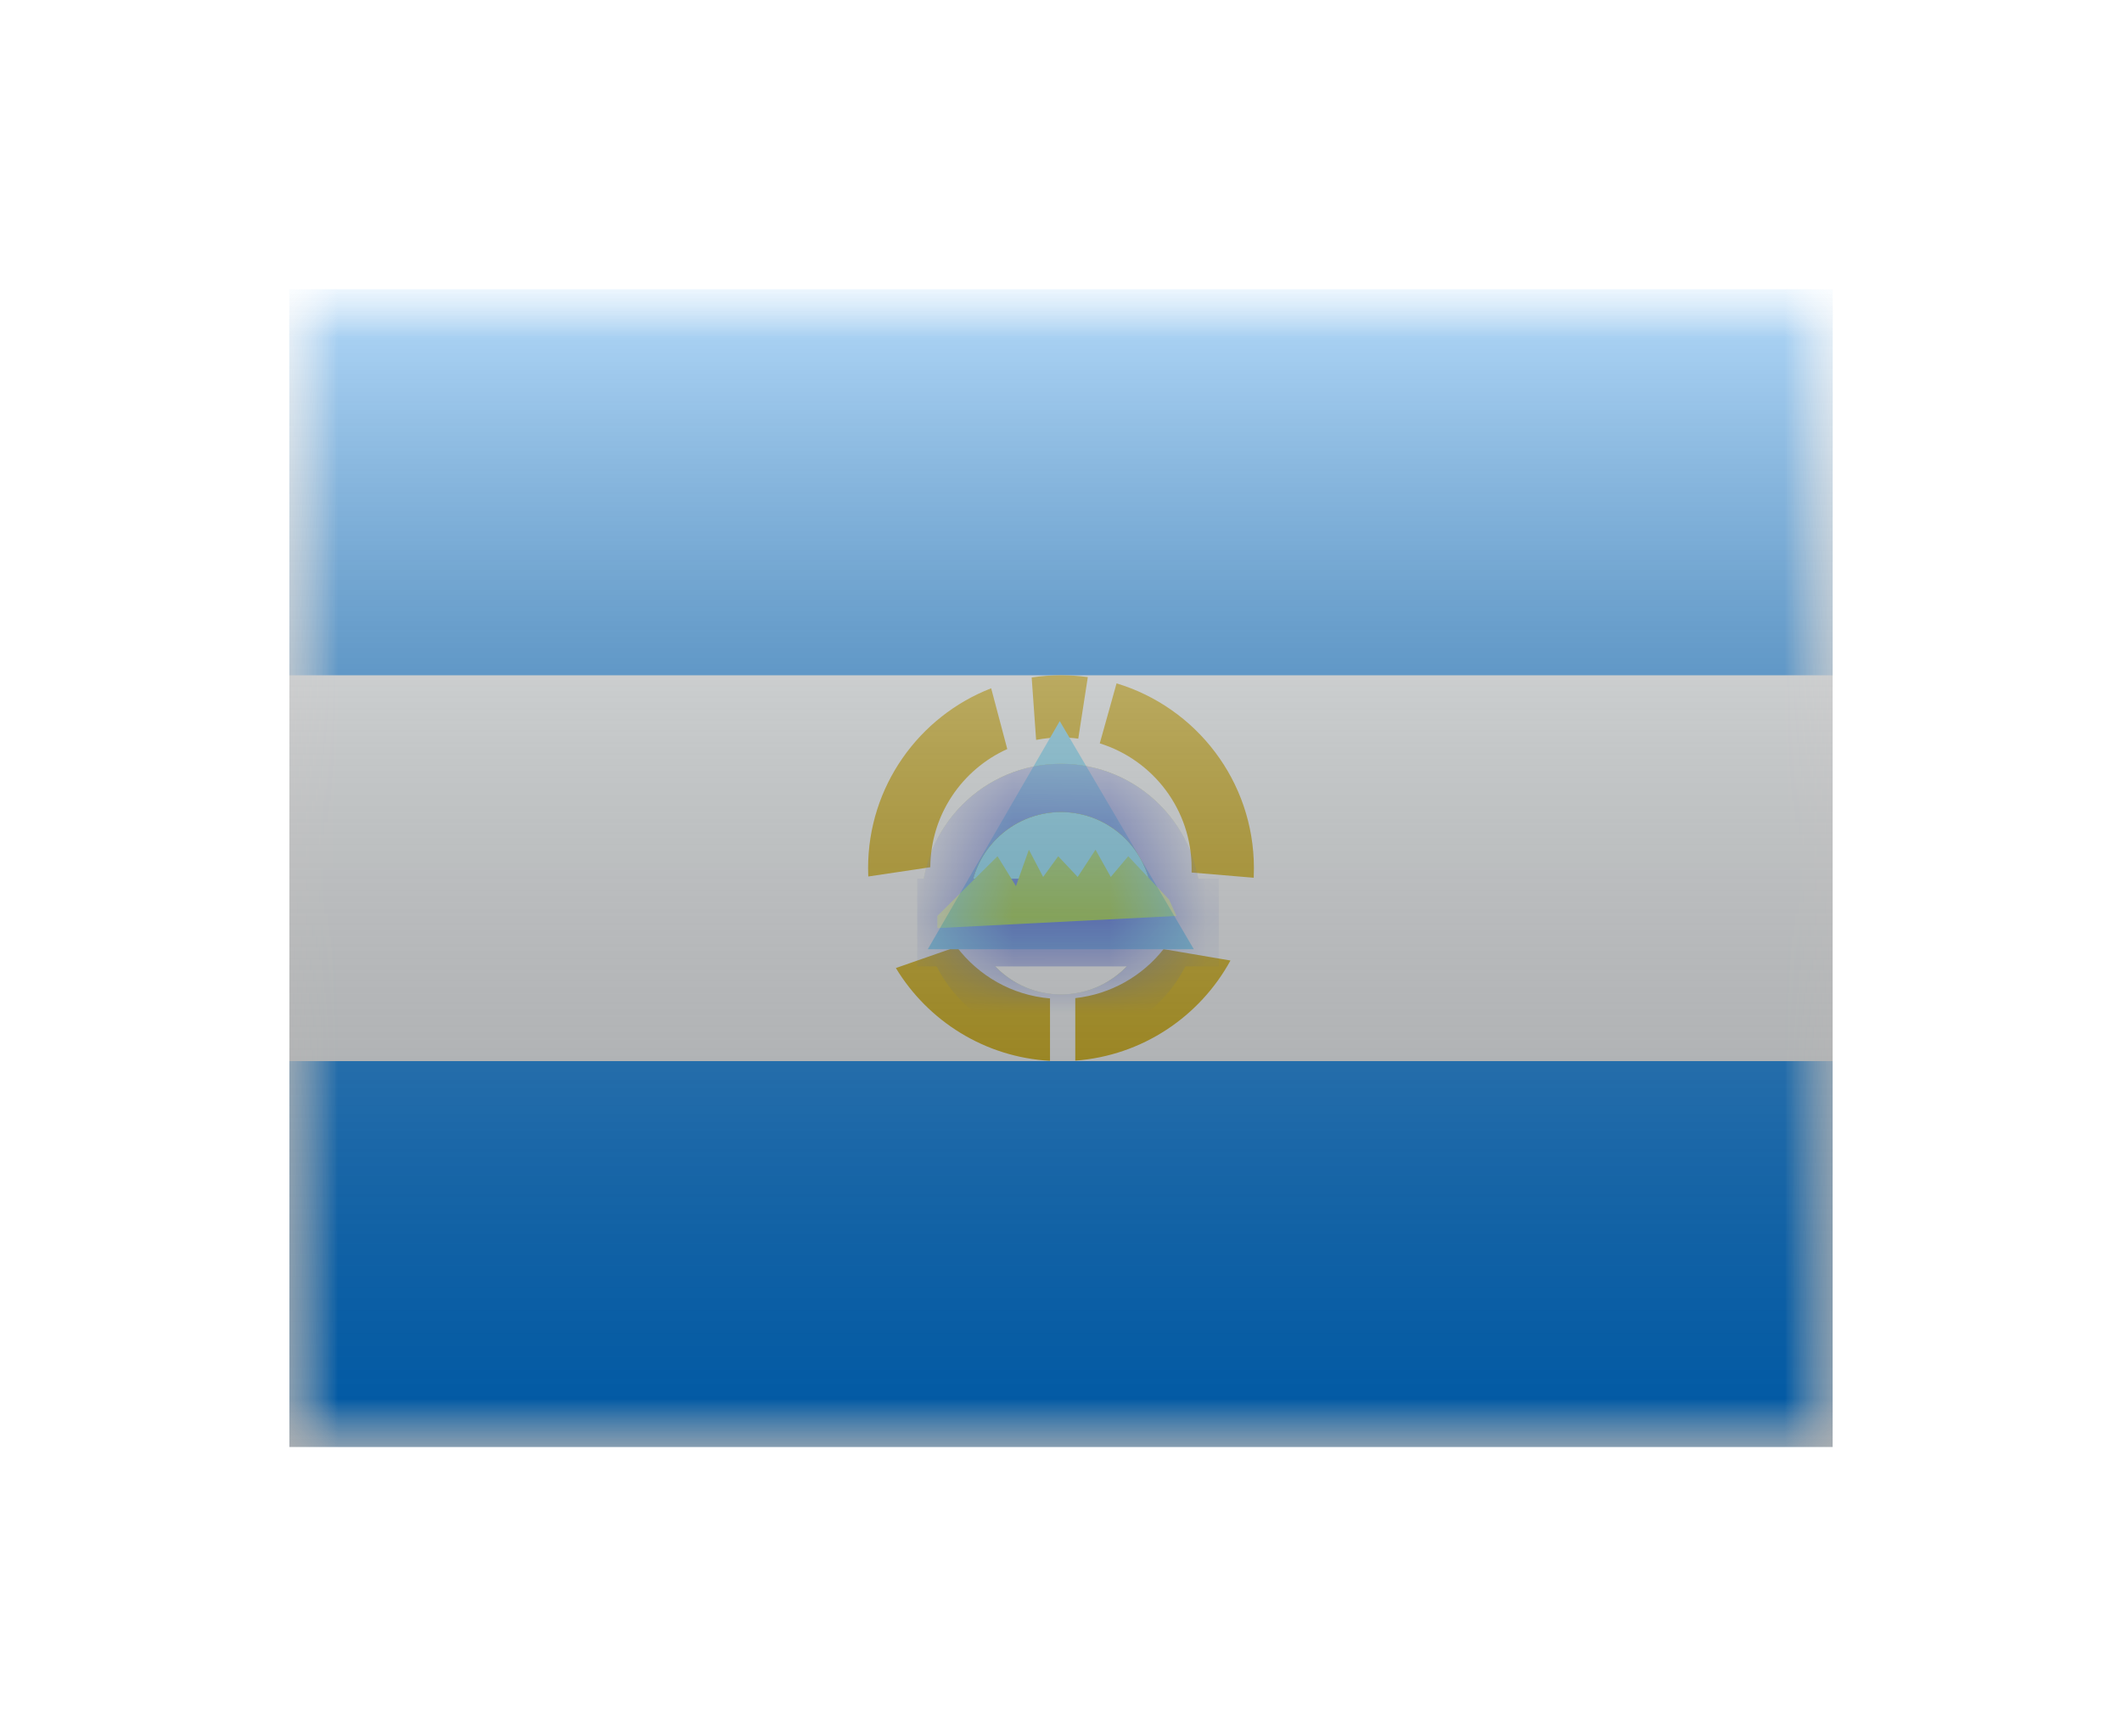 <svg width="22" height="18" viewBox="0 0 22 18" fill="none" xmlns="http://www.w3.org/2000/svg">
<g filter="url(#filter0_d)">
<mask id="mask0" style="mask-type:alpha" maskUnits="userSpaceOnUse" x="3" y="1" width="16" height="12">
<rect x="3" y="1" width="16" height="12" fill="white"/>
</mask>
<g mask="url(#mask0)">
<path fill-rule="evenodd" clip-rule="evenodd" d="M3 1V13H19V1H3Z" fill="#F7FCFF"/>
<mask id="mask1" style="mask-type:alpha" maskUnits="userSpaceOnUse" x="3" y="1" width="16" height="12">
<path fill-rule="evenodd" clip-rule="evenodd" d="M3 1V13H19V1H3Z" fill="white"/>
</mask>
<g mask="url(#mask1)">
<path fill-rule="evenodd" clip-rule="evenodd" d="M3 1V5H19V1H3Z" fill="#0080EC"/>
<path fill-rule="evenodd" clip-rule="evenodd" d="M3 9V13H19V9H3Z" fill="#0080EC"/>
<path fill-rule="evenodd" clip-rule="evenodd" d="M11 5C11.094 5 11.187 5.007 11.278 5.019L11.179 5.657C11.12 5.649 11.061 5.645 11 5.645C10.912 5.645 10.826 5.654 10.742 5.67L10.696 5.023C10.795 5.008 10.897 5 11 5ZM11.576 5.084L11.402 5.706C11.954 5.878 12.354 6.392 12.354 7C12.354 7.015 12.354 7.03 12.354 7.045L12.998 7.099C12.999 7.066 13 7.033 13 7C13 6.096 12.4 5.332 11.576 5.084ZM12.757 7.957C12.44 8.537 11.843 8.944 11.148 8.995V8.347C11.518 8.306 11.844 8.117 12.063 7.839L12.757 7.957ZM9.288 8.035C9.62 8.583 10.208 8.959 10.886 8.997V8.35C10.491 8.317 10.144 8.114 9.918 7.815L9.288 8.035ZM9.002 7.086C9.001 7.057 9 7.029 9 7C9 6.151 9.529 5.425 10.276 5.135L10.443 5.765C9.975 5.976 9.649 6.445 9.645 6.99L9.002 7.086Z" fill="#D0AB00"/>
<path fill-rule="evenodd" clip-rule="evenodd" d="M10.987 5.475L9.619 7.84H12.377L10.987 5.475Z" fill="#7CDFFF"/>
<mask id="mask2" style="mask-type:alpha" maskUnits="userSpaceOnUse" x="9" y="5" width="4" height="3">
<path fill-rule="evenodd" clip-rule="evenodd" d="M10.987 5.475L9.619 7.84H12.377L10.987 5.475Z" fill="white"/>
</mask>
<g mask="url(#mask2)">
<path d="M11 8.559C11.66 8.559 12.195 8.024 12.195 7.364C12.195 6.703 11.66 6.168 11 6.168C10.34 6.168 9.805 6.703 9.805 7.364C9.805 8.024 10.34 8.559 11 8.559Z" stroke="#E31D1C" stroke-width="0.5"/>
<path d="M11 8.559C11.66 8.559 12.195 8.024 12.195 7.364C12.195 6.703 11.66 6.168 11 6.168C10.34 6.168 9.805 6.703 9.805 7.364C9.805 8.024 10.34 8.559 11 8.559Z" stroke="#FFD018" stroke-width="0.5"/>
<path d="M11 8.559C11.66 8.559 12.195 8.024 12.195 7.364C12.195 6.703 11.66 6.168 11 6.168C10.34 6.168 9.805 6.703 9.805 7.364C9.805 8.024 10.34 8.559 11 8.559Z" stroke="#4EDD00" stroke-width="0.5"/>
<path d="M11 8.559C11.66 8.559 12.195 8.024 12.195 7.364C12.195 6.703 11.66 6.168 11 6.168C10.34 6.168 9.805 6.703 9.805 7.364C9.805 8.024 10.34 8.559 11 8.559Z" stroke="#3D58DB" stroke-width="0.5"/>
<rect x="9.509" y="7.109" width="3.127" height="0.909" fill="#3D58DB"/>
<path fill-rule="evenodd" clip-rule="evenodd" d="M9.718 7.495L10.342 6.876L10.533 7.186L10.667 6.808L10.815 7.091L10.971 6.876L11.173 7.091L11.358 6.808L11.516 7.091L11.697 6.876L12.121 7.326L12.197 7.495L9.718 7.621V7.495Z" fill="#97C923"/>
</g>
</g>
</g>
<rect x="3" y="1" width="16" height="12" fill="url(#paint0_linear)" style="mix-blend-mode:overlay"/>
</g>
<defs>
<filter id="filter0_d" x="0" y="0" width="22" height="18" filterUnits="userSpaceOnUse" color-interpolation-filters="sRGB">
<feFlood flood-opacity="0" result="BackgroundImageFix"/>
<feColorMatrix in="SourceAlpha" type="matrix" values="0 0 0 0 0 0 0 0 0 0 0 0 0 0 0 0 0 0 127 0" result="hardAlpha"/>
<feOffset dy="2"/>
<feGaussianBlur stdDeviation="1.5"/>
<feColorMatrix type="matrix" values="0 0 0 0 0 0 0 0 0 0 0 0 0 0 0 0 0 0 0.1 0"/>
<feBlend mode="normal" in2="BackgroundImageFix" result="effect1_dropShadow"/>
<feBlend mode="normal" in="SourceGraphic" in2="effect1_dropShadow" result="shape"/>
</filter>
<linearGradient id="paint0_linear" x1="11" y1="1" x2="11" y2="13" gradientUnits="userSpaceOnUse">
<stop stop-color="white" stop-opacity="0.7"/>
<stop offset="1" stop-opacity="0.3"/>
</linearGradient>
</defs>
</svg>
